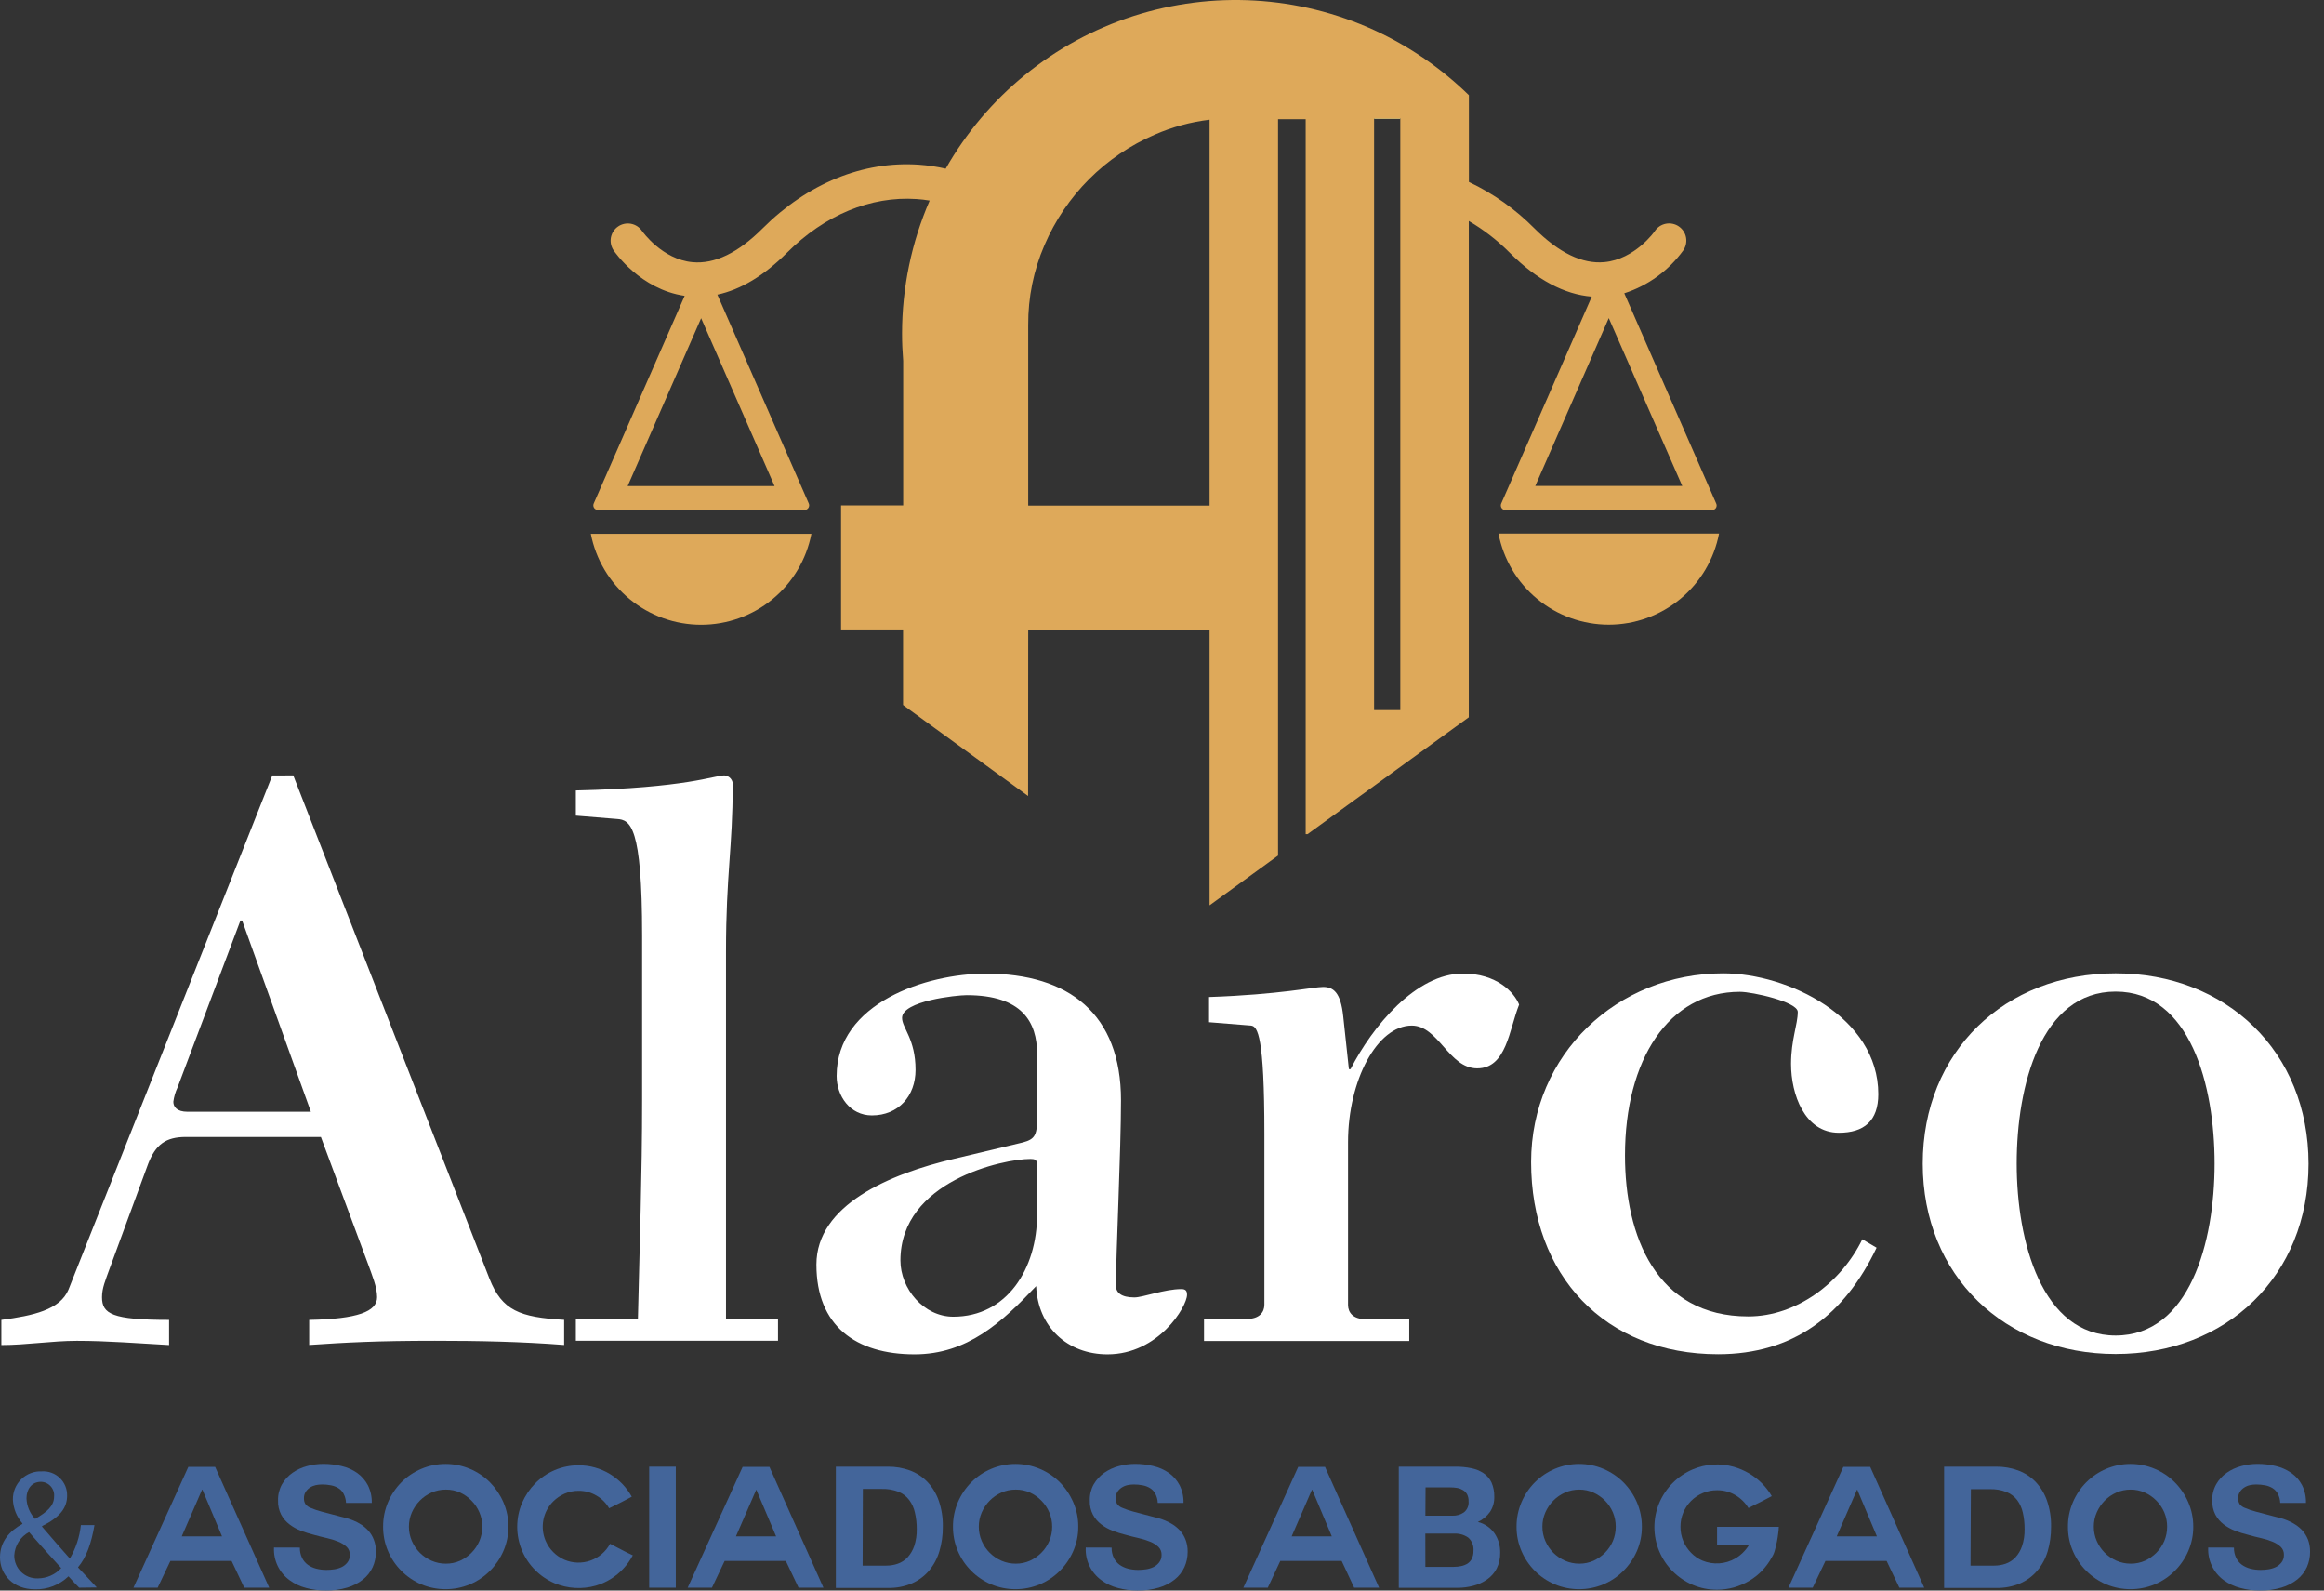 <svg width="133" height="91" viewBox="0 0 133 91" fill="none" xmlns="http://www.w3.org/2000/svg">
<rect x="0" y="0" width="133" height="91" fill="#333333" stroke="none"/>
<path d="M16.783 44.362L28.011 73.157C28.733 74.981 29.741 75.365 32.285 75.512V76.949C29.835 76.757 27.341 76.709 24.892 76.709C21.581 76.709 19.805 76.806 17.694 76.949V75.515C20.478 75.466 21.581 75.034 21.581 74.214C21.581 73.638 21.294 72.965 21.054 72.295L18.364 65.048H10.639C9.484 65.048 8.909 65.481 8.479 66.584L6.271 72.588C6.03 73.261 5.838 73.694 5.838 74.214C5.838 75.173 6.414 75.515 9.676 75.515V76.953C7.904 76.858 6.173 76.712 4.397 76.712C2.96 76.712 1.519 76.953 0.078 76.953V75.515C1.903 75.274 3.438 74.936 3.919 73.784L15.583 44.366L16.783 44.362ZM13.856 52.663H13.761L10.161 62.215C10.038 62.473 9.957 62.748 9.92 63.032C9.92 63.318 10.112 63.607 10.737 63.607H17.791L13.856 52.663Z" fill="white"/>
<path d="M44.524 76.709H32.955V75.463H36.507C36.604 71.287 36.748 67.159 36.748 62.983V53.528C36.748 47.241 36.074 46.906 35.307 46.857L32.955 46.665V45.224C39.291 45.081 40.875 44.362 41.451 44.362C41.521 44.366 41.59 44.384 41.653 44.415C41.716 44.447 41.772 44.491 41.817 44.545C41.863 44.599 41.896 44.662 41.916 44.729C41.936 44.797 41.941 44.868 41.932 44.938C41.932 48.49 41.548 50.025 41.548 54.439V75.463H44.524V76.709Z" fill="white"/>
<path d="M59.352 60.296C59.352 58.471 58.49 56.936 55.322 56.936C54.747 56.936 51.624 57.261 51.624 58.237C51.624 58.812 52.395 59.437 52.395 61.213C52.395 62.703 51.419 63.815 49.897 63.815C48.651 63.815 47.88 62.712 47.88 61.558C47.88 57.385 53.016 55.703 56.425 55.703C61.177 55.703 64.153 58.009 64.153 62.95C64.153 65.783 63.863 71.78 63.863 73.556C63.863 73.943 64.153 74.229 64.92 74.229C65.402 74.229 66.647 73.751 67.607 73.751C67.848 73.751 67.932 73.846 67.932 74.077C67.932 74.75 66.306 77.485 63.379 77.485C61.073 77.485 59.394 75.901 59.297 73.582C57.345 75.647 55.361 77.485 52.34 77.485C48.98 77.485 46.723 75.859 46.723 72.35C46.723 68.941 50.899 67.165 54.594 66.3L58.243 65.431C59.105 65.24 59.346 65.106 59.346 64.13L59.352 60.296ZM59.352 66.632C59.352 66.342 59.209 66.306 58.968 66.306C57.433 66.306 51.53 67.555 51.53 72.115C51.53 73.742 52.873 75.332 54.555 75.332C57.625 75.332 59.352 72.593 59.352 69.478V66.632Z" fill="white"/>
<path d="M68.905 75.461H71.351C72.073 75.461 72.359 75.077 72.359 74.645V64.855C72.359 59.286 71.976 58.711 71.592 58.675L69.192 58.483V57.042C73.273 56.899 75.144 56.466 75.719 56.466C76.295 56.466 76.728 56.756 76.871 58.148L77.196 61.169H77.29C78.539 58.724 81.034 55.699 83.721 55.699C85.643 55.699 86.648 56.756 86.937 57.475C86.362 58.916 86.218 61.124 84.537 61.124C82.911 61.124 82.328 58.675 80.793 58.675C78.825 58.675 77.147 61.794 77.147 65.346V74.658C77.147 75.09 77.433 75.474 78.155 75.474H80.65V76.72H68.905V75.461Z" fill="white"/>
<path d="M107.395 71.384C105.574 75.222 102.643 77.479 98.324 77.479C91.845 77.479 87.623 72.964 87.623 66.485C87.623 60.306 92.567 55.687 98.613 55.687C102.308 55.687 107.493 58.182 107.493 62.599C107.493 64.134 106.676 64.807 105.235 64.807C103.268 64.807 102.5 62.599 102.5 60.871C102.5 59.479 102.884 58.614 102.884 57.895C102.884 57.32 100.282 56.744 99.573 56.744C95.494 56.744 92.996 60.631 92.996 66.102C92.996 70.71 94.772 75.316 100.054 75.316C102.835 75.316 105.382 73.364 106.579 70.902L107.395 71.384Z" fill="white"/>
<path d="M110.036 66.583C110.036 60.153 114.739 55.687 121.075 55.687C127.411 55.687 132.114 60.153 132.114 66.583C132.114 73.013 127.411 77.466 121.075 77.466C114.739 77.466 110.036 73 110.036 66.57M126.738 66.57C126.738 62.108 125.346 56.731 121.075 56.731C116.805 56.731 115.413 62.108 115.413 66.57C115.413 71.032 116.85 76.409 121.075 76.409C125.3 76.409 126.738 71.081 126.738 66.57Z" fill="white"/>
<path d="M4.531 90.837C4.349 90.655 4.173 90.469 3.919 90.186C3.666 90.43 3.366 90.621 3.039 90.749C2.711 90.877 2.362 90.939 2.01 90.931C0.738 90.931 0 90.079 0 89.1C0 88.206 0.537 87.594 1.281 87.188V87.158C0.952 86.777 0.761 86.296 0.738 85.792C0.735 85.576 0.775 85.361 0.858 85.16C0.941 84.96 1.063 84.779 1.219 84.628C1.374 84.477 1.559 84.36 1.762 84.283C1.964 84.206 2.181 84.172 2.397 84.182C2.585 84.171 2.773 84.198 2.95 84.263C3.126 84.327 3.287 84.428 3.423 84.558C3.559 84.688 3.666 84.845 3.738 85.019C3.81 85.193 3.845 85.38 3.841 85.568C3.841 86.257 3.444 86.801 2.407 87.314V87.344C2.96 87.994 3.581 88.7 3.997 89.168C4.341 88.583 4.556 87.931 4.628 87.256H5.406C5.23 88.284 4.947 89.1 4.462 89.673C4.814 90.04 5.152 90.408 5.539 90.824L4.531 90.837ZM3.503 89.715C3.116 89.285 2.387 88.492 1.662 87.656C1.419 87.786 1.213 87.977 1.065 88.21C0.917 88.443 0.831 88.711 0.816 88.986C0.814 89.162 0.847 89.336 0.914 89.498C0.981 89.661 1.08 89.808 1.205 89.931C1.33 90.054 1.479 90.15 1.643 90.215C1.806 90.279 1.981 90.309 2.156 90.304C2.409 90.304 2.66 90.252 2.892 90.151C3.124 90.05 3.332 89.901 3.503 89.715ZM1.516 85.727C1.535 86.165 1.71 86.582 2.01 86.901C2.661 86.521 3.096 86.173 3.096 85.62C3.106 85.514 3.094 85.407 3.061 85.306C3.027 85.205 2.973 85.112 2.902 85.033C2.831 84.954 2.744 84.89 2.647 84.846C2.55 84.802 2.445 84.779 2.339 84.778C1.795 84.778 1.516 85.223 1.516 85.727Z" fill="#43659A"/>
<path d="M7.637 90.838L10.779 83.923H12.311L15.407 90.838H13.979L13.254 89.306H9.751L9.022 90.838H7.637ZM11.566 85.224L10.401 87.901H12.707L11.582 85.224H11.566Z" fill="#43659A"/>
<path d="M17.161 88.541C17.155 88.745 17.198 88.948 17.287 89.133C17.363 89.287 17.475 89.42 17.613 89.523C17.759 89.627 17.923 89.703 18.097 89.747C18.29 89.796 18.488 89.82 18.686 89.819C18.832 89.819 18.977 89.808 19.122 89.786C19.273 89.765 19.42 89.721 19.558 89.656C19.685 89.593 19.796 89.502 19.883 89.389C19.977 89.266 20.026 89.113 20.02 88.957C20.023 88.873 20.009 88.789 19.978 88.71C19.948 88.632 19.901 88.561 19.841 88.502C19.703 88.374 19.544 88.274 19.369 88.206C19.159 88.118 18.941 88.05 18.718 88.001C18.471 87.945 18.224 87.884 17.97 87.812C17.713 87.748 17.46 87.669 17.213 87.575C16.979 87.486 16.76 87.363 16.562 87.21C16.367 87.062 16.207 86.873 16.09 86.657C15.963 86.406 15.902 86.126 15.912 85.844C15.903 85.52 15.981 85.2 16.139 84.917C16.289 84.661 16.492 84.439 16.735 84.267C16.988 84.09 17.271 83.959 17.57 83.88C17.873 83.796 18.186 83.754 18.501 83.753C18.852 83.752 19.203 83.794 19.545 83.876C19.863 83.95 20.164 84.082 20.433 84.267C20.689 84.448 20.899 84.686 21.047 84.963C21.208 85.279 21.286 85.63 21.275 85.984H19.802C19.795 85.805 19.75 85.63 19.668 85.47C19.601 85.337 19.499 85.225 19.372 85.145C19.242 85.063 19.097 85.007 18.946 84.979C18.777 84.946 18.605 84.929 18.432 84.93C18.309 84.93 18.186 84.944 18.065 84.969C17.949 84.995 17.839 85.041 17.739 85.106C17.64 85.169 17.556 85.254 17.492 85.353C17.424 85.462 17.391 85.589 17.395 85.718C17.39 85.831 17.417 85.944 17.473 86.043C17.55 86.147 17.656 86.227 17.779 86.27C17.983 86.357 18.194 86.429 18.41 86.485C18.676 86.56 19.027 86.651 19.46 86.761L19.785 86.843C19.932 86.882 20.075 86.931 20.215 86.989C20.375 87.054 20.528 87.133 20.673 87.227C20.827 87.328 20.967 87.448 21.09 87.584C21.221 87.735 21.324 87.908 21.395 88.095C21.477 88.313 21.517 88.545 21.512 88.778C21.515 89.083 21.452 89.385 21.327 89.663C21.201 89.936 21.012 90.177 20.777 90.365C20.509 90.576 20.204 90.734 19.876 90.83C19.472 90.95 19.052 91.007 18.631 90.999C18.255 91 17.881 90.951 17.518 90.853C17.178 90.767 16.858 90.616 16.575 90.408C16.282 90.195 16.046 89.913 15.89 89.586C15.734 89.26 15.662 88.899 15.681 88.537L17.161 88.541Z" fill="#43659A"/>
<path d="M29.093 87.347C29.098 87.827 29 88.302 28.807 88.742C28.623 89.165 28.362 89.55 28.036 89.877C27.709 90.204 27.321 90.465 26.895 90.645C26.453 90.829 25.98 90.924 25.501 90.924C25.023 90.924 24.549 90.829 24.107 90.645C23.683 90.464 23.298 90.203 22.972 89.877C22.646 89.552 22.385 89.166 22.205 88.742C22.017 88.301 21.922 87.826 21.925 87.347C21.922 86.865 22.017 86.388 22.205 85.945C22.386 85.519 22.646 85.132 22.972 84.803C23.298 84.478 23.683 84.219 24.107 84.039C24.548 83.852 25.022 83.756 25.501 83.756C25.98 83.756 26.454 83.852 26.895 84.039C27.321 84.218 27.709 84.477 28.036 84.803C28.361 85.133 28.623 85.52 28.807 85.945C29 86.387 29.097 86.865 29.093 87.347ZM25.516 85.223C25.234 85.221 24.954 85.278 24.696 85.392C24.446 85.503 24.218 85.659 24.026 85.854C23.835 86.049 23.68 86.277 23.571 86.527C23.458 86.786 23.4 87.065 23.401 87.347C23.401 87.629 23.459 87.908 23.571 88.166C23.789 88.671 24.192 89.073 24.696 89.292C24.954 89.405 25.234 89.463 25.516 89.461C25.797 89.464 26.075 89.406 26.332 89.292C26.574 89.18 26.794 89.026 26.983 88.836C27.174 88.644 27.328 88.416 27.435 88.166C27.546 87.907 27.602 87.629 27.601 87.347C27.603 87.065 27.546 86.786 27.435 86.527C27.328 86.276 27.175 86.047 26.983 85.854C26.796 85.661 26.576 85.504 26.332 85.392C26.075 85.278 25.797 85.22 25.516 85.223Z" fill="#43659A"/>
<path d="M36.214 88.987C36.066 89.263 35.884 89.519 35.671 89.748C35.459 89.977 35.217 90.176 34.952 90.34C34.682 90.508 34.39 90.637 34.084 90.724C33.31 90.942 32.485 90.892 31.742 90.584C30.901 90.226 30.232 89.555 29.875 88.714C29.693 88.283 29.599 87.819 29.599 87.351C29.599 86.883 29.693 86.419 29.875 85.988C30.054 85.572 30.309 85.192 30.627 84.869C30.946 84.547 31.325 84.29 31.742 84.112C32.175 83.927 32.641 83.833 33.111 83.835C33.746 83.832 34.368 84.006 34.91 84.336C35.169 84.494 35.407 84.684 35.619 84.902C35.827 85.122 36.007 85.367 36.156 85.63L35.798 85.819L35.535 85.956L35.255 86.096L34.858 86.291C34.687 85.991 34.438 85.741 34.139 85.569C33.828 85.384 33.473 85.288 33.111 85.292C32.836 85.289 32.563 85.345 32.311 85.455C32.069 85.562 31.849 85.712 31.661 85.897C31.372 86.186 31.175 86.554 31.097 86.955C31.019 87.356 31.062 87.772 31.222 88.148C31.325 88.391 31.474 88.612 31.661 88.798C31.847 88.986 32.068 89.136 32.311 89.241C32.781 89.439 33.308 89.454 33.789 89.284C34.27 89.115 34.671 88.772 34.913 88.323L35.307 88.528L35.583 88.671L35.847 88.808L36.214 88.984" fill="#43659A"/>
<path d="M38.675 83.913H37.153V90.838H38.675V83.913Z" fill="#43659A"/>
<path d="M39.355 90.838L42.501 83.923H44.033L47.126 90.838H45.701L44.973 89.306H41.47L40.744 90.838H39.355ZM43.281 85.224L42.117 87.901H44.416L43.281 85.224Z" fill="#43659A"/>
<path d="M47.835 83.913H50.824C51.249 83.91 51.671 83.983 52.07 84.128C52.447 84.267 52.788 84.489 53.068 84.778C53.358 85.084 53.58 85.447 53.719 85.845C53.887 86.329 53.967 86.839 53.956 87.351C53.961 87.823 53.895 88.294 53.761 88.746C53.643 89.151 53.444 89.527 53.176 89.852C52.91 90.167 52.576 90.417 52.2 90.584C51.764 90.771 51.292 90.862 50.818 90.851H47.835V83.913ZM49.367 89.573H50.726C50.948 89.574 51.168 89.538 51.377 89.465C51.586 89.392 51.776 89.27 51.93 89.111C52.103 88.923 52.234 88.702 52.317 88.46C52.422 88.146 52.472 87.816 52.463 87.484C52.466 87.167 52.431 86.85 52.359 86.541C52.304 86.28 52.193 86.034 52.034 85.819C51.874 85.607 51.659 85.443 51.413 85.344C51.111 85.229 50.789 85.175 50.466 85.185H49.38L49.367 89.573Z" fill="#43659A"/>
<path d="M61.707 87.347C61.711 87.827 61.613 88.302 61.42 88.742C61.237 89.165 60.975 89.55 60.65 89.877C60.322 90.204 59.934 90.465 59.508 90.645C59.066 90.829 58.593 90.924 58.114 90.924C57.636 90.924 57.162 90.829 56.721 90.645C56.297 90.464 55.911 90.203 55.586 89.877C55.259 89.552 54.998 89.166 54.818 88.742C54.63 88.301 54.535 87.826 54.538 87.347C54.535 86.865 54.63 86.388 54.818 85.945C54.999 85.519 55.259 85.132 55.586 84.803C55.911 84.478 56.297 84.219 56.721 84.039C57.162 83.852 57.636 83.756 58.114 83.756C58.593 83.756 59.067 83.852 59.508 84.039C59.934 84.218 60.322 84.477 60.65 84.803C60.975 85.133 61.236 85.52 61.42 85.945C61.613 86.387 61.711 86.865 61.707 87.347ZM58.129 85.223C57.847 85.221 57.568 85.278 57.309 85.392C57.059 85.503 56.832 85.659 56.639 85.854C56.448 86.049 56.294 86.277 56.184 86.527C56.071 86.786 56.014 87.065 56.015 87.347C56.014 87.629 56.072 87.908 56.184 88.166C56.402 88.671 56.805 89.073 57.309 89.292C57.568 89.405 57.847 89.463 58.129 89.461C58.41 89.464 58.689 89.406 58.945 89.292C59.187 89.18 59.408 89.026 59.596 88.836C59.788 88.644 59.941 88.416 60.048 88.166C60.159 87.907 60.215 87.629 60.214 87.347C60.216 87.065 60.16 86.786 60.048 86.527C59.942 86.276 59.788 86.047 59.596 85.854C59.41 85.661 59.189 85.504 58.945 85.392C58.689 85.278 58.41 85.22 58.129 85.223Z" fill="#43659A"/>
<path d="M63.616 88.541C63.61 88.745 63.653 88.948 63.742 89.133C63.819 89.287 63.93 89.42 64.068 89.523C64.214 89.627 64.379 89.703 64.552 89.747C64.745 89.796 64.943 89.82 65.141 89.819C65.287 89.819 65.433 89.808 65.577 89.786C65.728 89.765 65.875 89.721 66.013 89.656C66.14 89.593 66.251 89.502 66.338 89.389C66.432 89.266 66.481 89.113 66.475 88.957C66.478 88.873 66.464 88.789 66.433 88.71C66.403 88.632 66.356 88.561 66.296 88.502C66.159 88.374 65.999 88.274 65.824 88.206C65.614 88.118 65.396 88.05 65.174 88.001C64.926 87.945 64.679 87.884 64.425 87.812C64.168 87.748 63.915 87.669 63.668 87.575C63.434 87.486 63.215 87.363 63.017 87.21C62.822 87.062 62.662 86.873 62.546 86.657C62.418 86.406 62.357 86.126 62.367 85.844C62.358 85.52 62.436 85.2 62.594 84.917C62.744 84.661 62.947 84.439 63.19 84.267C63.444 84.09 63.726 83.959 64.025 83.88C64.329 83.796 64.641 83.754 64.956 83.753C65.307 83.752 65.658 83.794 66 83.876C66.318 83.95 66.619 84.082 66.888 84.267C67.144 84.448 67.355 84.686 67.502 84.963C67.663 85.279 67.741 85.63 67.73 85.984H66.257C66.25 85.805 66.205 85.63 66.123 85.47C66.056 85.337 65.954 85.225 65.827 85.145C65.697 85.063 65.552 85.007 65.401 84.979C65.232 84.946 65.06 84.929 64.887 84.93C64.764 84.93 64.641 84.944 64.52 84.969C64.404 84.995 64.294 85.041 64.195 85.106C64.095 85.169 64.011 85.254 63.947 85.353C63.88 85.462 63.846 85.589 63.85 85.718C63.845 85.831 63.872 85.944 63.928 86.043C64.005 86.147 64.111 86.227 64.234 86.27C64.439 86.357 64.649 86.429 64.865 86.485C65.131 86.56 65.483 86.651 65.915 86.761L66.24 86.843C66.387 86.882 66.53 86.931 66.67 86.989C66.83 87.054 66.983 87.133 67.128 87.227C67.282 87.328 67.422 87.448 67.545 87.584C67.676 87.735 67.779 87.908 67.85 88.095C67.932 88.313 67.972 88.545 67.968 88.778C67.97 89.083 67.907 89.385 67.782 89.663C67.656 89.936 67.467 90.177 67.232 90.365C66.965 90.576 66.659 90.734 66.332 90.83C65.927 90.95 65.507 91.007 65.086 90.999C64.71 91 64.336 90.951 63.973 90.853C63.633 90.767 63.313 90.616 63.03 90.408C62.737 90.195 62.501 89.913 62.345 89.586C62.189 89.26 62.117 88.899 62.136 88.537L63.616 88.541Z" fill="#43659A"/>
<path d="M71.155 90.838L74.297 83.923H75.829L78.925 90.838H77.498L76.782 89.306H73.269L72.554 90.838H71.155ZM75.084 85.224L73.92 87.901H76.219L75.094 85.224H75.084Z" fill="#43659A"/>
<path d="M80.051 83.913H83.303C83.606 83.911 83.908 83.94 84.204 84.001C84.454 84.05 84.691 84.147 84.903 84.287C85.098 84.42 85.254 84.602 85.356 84.814C85.468 85.071 85.522 85.35 85.515 85.631C85.525 85.938 85.44 86.241 85.271 86.499C85.094 86.749 84.854 86.948 84.575 87.075C84.96 87.17 85.299 87.401 85.528 87.725C85.749 88.052 85.862 88.44 85.853 88.834C85.86 89.149 85.791 89.46 85.652 89.742C85.522 89.992 85.333 90.206 85.102 90.366C84.863 90.533 84.597 90.655 84.315 90.727C84.02 90.806 83.716 90.845 83.411 90.844H80.051V83.913ZM81.573 86.717H83.115C83.353 86.727 83.589 86.658 83.785 86.522C83.876 86.446 83.948 86.349 83.994 86.239C84.039 86.129 84.057 86.009 84.045 85.891C84.051 85.754 84.022 85.617 83.96 85.494C83.905 85.395 83.824 85.312 83.726 85.253C83.626 85.193 83.516 85.151 83.401 85.13C83.271 85.107 83.139 85.096 83.007 85.097H81.583L81.573 86.717ZM81.573 89.644H83.199C83.343 89.644 83.485 89.629 83.625 89.599C83.753 89.572 83.875 89.524 83.986 89.456C84.091 89.384 84.175 89.288 84.234 89.176C84.299 89.037 84.33 88.884 84.325 88.73C84.338 88.589 84.318 88.446 84.266 88.314C84.214 88.181 84.132 88.063 84.025 87.969C83.792 87.808 83.512 87.728 83.228 87.742H81.57L81.573 89.644Z" fill="#43659A"/>
<path d="M93.962 87.347C93.965 87.827 93.867 88.302 93.676 88.742C93.492 89.166 93.229 89.551 92.902 89.877C92.575 90.204 92.189 90.465 91.763 90.645C91.322 90.829 90.848 90.924 90.37 90.924C89.891 90.924 89.417 90.829 88.976 90.645C88.12 90.279 87.439 89.598 87.073 88.742C86.883 88.302 86.787 87.826 86.79 87.347C86.787 86.865 86.883 86.388 87.073 85.945C87.254 85.519 87.514 85.132 87.841 84.803C88.166 84.478 88.552 84.218 88.976 84.039C89.417 83.852 89.891 83.756 90.37 83.756C90.848 83.756 91.322 83.852 91.763 84.039C92.188 84.218 92.575 84.478 92.902 84.803C93.229 85.132 93.491 85.519 93.676 85.945C93.867 86.388 93.964 86.865 93.962 87.347ZM90.384 85.223C90.102 85.221 89.823 85.278 89.564 85.392C89.314 85.502 89.086 85.659 88.894 85.854C88.703 86.049 88.549 86.277 88.439 86.527C88.325 86.785 88.267 87.065 88.27 87.347C88.268 87.629 88.326 87.908 88.439 88.166C88.55 88.415 88.704 88.642 88.894 88.836C89.088 89.028 89.315 89.182 89.564 89.292C89.823 89.405 90.102 89.463 90.384 89.461C90.665 89.464 90.944 89.406 91.201 89.292C91.442 89.179 91.662 89.025 91.851 88.836C92.042 88.643 92.195 88.416 92.303 88.166C92.412 87.907 92.467 87.628 92.466 87.347C92.468 87.065 92.412 86.787 92.303 86.527C92.087 86.022 91.689 85.617 91.188 85.392C90.931 85.278 90.652 85.22 90.371 85.223" fill="#43659A"/>
<path d="M101.797 87.376C101.794 87.485 101.784 87.594 101.768 87.702C101.752 87.851 101.726 88.027 101.693 88.189C101.661 88.363 101.62 88.534 101.57 88.703C101.535 88.842 101.478 88.974 101.401 89.094C101.251 89.371 101.065 89.627 100.848 89.855C100.631 90.083 100.383 90.28 100.113 90.44C99.837 90.604 99.542 90.732 99.234 90.821C98.917 90.909 98.588 90.954 98.259 90.954C97.781 90.956 97.309 90.861 96.87 90.674C96.445 90.492 96.059 90.23 95.731 89.904C95.403 89.577 95.141 89.189 94.961 88.762C94.775 88.322 94.679 87.848 94.679 87.37C94.679 86.892 94.775 86.418 94.961 85.978C95.328 85.12 96.012 84.436 96.87 84.069C97.616 83.751 98.448 83.699 99.228 83.922C99.532 84.01 99.824 84.136 100.096 84.296C100.635 84.611 101.083 85.059 101.397 85.597C101.241 85.675 101.118 85.74 101.023 85.792C100.929 85.844 100.841 85.89 100.753 85.932L100.467 86.072L100.061 86.277C99.877 85.972 99.62 85.718 99.312 85.539C98.996 85.351 98.633 85.254 98.265 85.259C97.984 85.256 97.704 85.311 97.446 85.422C96.944 85.633 96.544 86.032 96.333 86.534C96.224 86.793 96.169 87.072 96.171 87.354C96.169 87.635 96.225 87.914 96.333 88.173C96.44 88.422 96.593 88.65 96.782 88.843C96.967 89.034 97.188 89.185 97.433 89.289C97.736 89.413 98.064 89.466 98.391 89.443C98.718 89.421 99.035 89.323 99.319 89.159C99.632 88.972 99.896 88.712 100.087 88.401C99.904 88.401 99.745 88.401 99.609 88.401H99.169H98.727H98.402C98.311 88.401 98.265 88.401 98.265 88.401V87.354H100.89H101.804" fill="#43659A"/>
<path d="M102.35 90.838L105.495 83.923H107.03L110.123 90.838H108.699L107.97 89.306H104.467L103.738 90.838H102.35ZM106.279 85.224L105.114 87.901H107.414L106.288 85.224H106.279Z" fill="#43659A"/>
<path d="M111.259 83.913H114.248C114.673 83.909 115.095 83.982 115.494 84.128C115.871 84.267 116.212 84.489 116.492 84.778C116.782 85.084 117.004 85.448 117.143 85.845C117.31 86.329 117.391 86.839 117.38 87.351C117.384 87.823 117.319 88.293 117.188 88.746C117.07 89.152 116.87 89.528 116.599 89.852C116.334 90.168 116.001 90.418 115.624 90.584C115.187 90.772 114.716 90.863 114.241 90.851H111.259V83.913ZM112.771 89.573H114.128C114.349 89.574 114.569 89.538 114.778 89.465C114.988 89.392 115.177 89.271 115.331 89.111C115.505 88.924 115.637 88.702 115.718 88.46C115.823 88.146 115.873 87.816 115.864 87.484C115.868 87.167 115.834 86.85 115.764 86.541C115.707 86.28 115.596 86.034 115.438 85.819C115.277 85.613 115.063 85.454 114.82 85.357C114.52 85.242 114.199 85.188 113.877 85.198H112.791L112.771 89.573Z" fill="#43659A"/>
<path d="M125.518 87.347C125.52 87.827 125.423 88.302 125.231 88.742C125.048 89.166 124.785 89.551 124.457 89.877C124.131 90.204 123.744 90.465 123.319 90.645C122.877 90.829 122.404 90.924 121.925 90.924C121.447 90.924 120.973 90.829 120.531 90.645C119.676 90.279 118.994 89.598 118.629 88.742C118.438 88.302 118.342 87.826 118.346 87.347C118.342 86.865 118.439 86.388 118.629 85.945C118.81 85.519 119.07 85.132 119.396 84.803C119.722 84.478 120.107 84.218 120.531 84.039C120.972 83.852 121.446 83.756 121.925 83.756C122.404 83.756 122.878 83.852 123.319 84.039C123.744 84.218 124.131 84.478 124.457 84.803C124.784 85.132 125.047 85.519 125.231 85.945C125.422 86.388 125.52 86.865 125.518 87.347ZM121.94 85.223C121.658 85.221 121.378 85.278 121.12 85.392C120.869 85.502 120.642 85.659 120.45 85.854C120.259 86.049 120.105 86.277 119.995 86.527C119.881 86.785 119.823 87.065 119.826 87.347C119.824 87.629 119.881 87.908 119.995 88.166C120.105 88.415 120.26 88.642 120.45 88.836C120.644 89.028 120.871 89.182 121.12 89.292C121.378 89.405 121.658 89.463 121.94 89.461C122.221 89.464 122.499 89.406 122.756 89.292C122.998 89.179 123.218 89.025 123.407 88.836C123.597 88.643 123.751 88.416 123.859 88.166C123.967 87.907 124.022 87.628 124.021 87.347C124.023 87.065 123.968 86.787 123.859 86.527C123.642 86.022 123.244 85.617 122.743 85.392C122.486 85.278 122.208 85.22 121.927 85.223" fill="#43659A"/>
<path d="M127.846 88.541C127.84 88.745 127.884 88.948 127.973 89.133C128.049 89.287 128.161 89.42 128.298 89.523C128.445 89.627 128.609 89.703 128.783 89.747C128.975 89.796 129.173 89.82 129.372 89.819C129.518 89.819 129.663 89.808 129.808 89.786C129.959 89.765 130.105 89.721 130.243 89.656C130.37 89.592 130.481 89.501 130.569 89.39C130.663 89.266 130.711 89.113 130.705 88.957C130.709 88.873 130.695 88.789 130.664 88.71C130.633 88.632 130.586 88.561 130.526 88.502C130.389 88.374 130.229 88.274 130.055 88.206C129.844 88.118 129.627 88.05 129.404 88.001C129.16 87.945 128.91 87.884 128.66 87.812C128.402 87.748 128.149 87.669 127.902 87.575C127.669 87.484 127.45 87.362 127.251 87.21C127.058 87.061 126.899 86.872 126.783 86.657C126.656 86.406 126.594 86.126 126.604 85.844C126.595 85.52 126.674 85.2 126.832 84.917C126.98 84.659 127.183 84.437 127.427 84.267C127.681 84.09 127.964 83.959 128.263 83.88C128.566 83.796 128.879 83.753 129.193 83.753C129.544 83.752 129.893 83.794 130.234 83.876C130.552 83.949 130.853 84.081 131.122 84.267C131.38 84.447 131.592 84.685 131.74 84.963C131.899 85.279 131.977 85.63 131.967 85.984H130.494C130.487 85.805 130.442 85.63 130.361 85.47C130.292 85.338 130.19 85.226 130.065 85.145C129.934 85.064 129.79 85.007 129.639 84.979C129.469 84.946 129.297 84.93 129.125 84.93C129.001 84.93 128.878 84.943 128.757 84.969C128.641 84.995 128.531 85.041 128.432 85.106C128.332 85.169 128.248 85.254 128.185 85.353C128.117 85.462 128.083 85.589 128.087 85.718C128.083 85.831 128.11 85.944 128.165 86.043C128.242 86.147 128.349 86.227 128.471 86.27C128.676 86.358 128.886 86.429 129.102 86.485C129.369 86.56 129.72 86.651 130.152 86.761L130.478 86.843C130.624 86.882 130.767 86.931 130.907 86.989C131.066 87.053 131.219 87.133 131.362 87.227C131.517 87.327 131.659 87.447 131.782 87.584C131.912 87.736 132.015 87.909 132.088 88.095C132.166 88.314 132.205 88.545 132.202 88.778C132.205 89.083 132.143 89.385 132.019 89.663C131.893 89.936 131.705 90.177 131.47 90.365C131.202 90.576 130.896 90.734 130.569 90.83C130.165 90.95 129.744 91.007 129.323 90.999C128.947 91.001 128.573 90.951 128.211 90.853C127.87 90.766 127.548 90.615 127.264 90.408C126.972 90.195 126.737 89.912 126.582 89.585C126.426 89.259 126.354 88.899 126.373 88.537L127.846 88.541Z" fill="#43659A"/>
<path d="M85.756 30.525C86.038 31.993 86.822 33.316 87.974 34.267C89.126 35.219 90.573 35.74 92.067 35.74C93.561 35.74 95.009 35.219 96.161 34.267C97.313 33.316 98.097 31.993 98.379 30.525H85.756Z" fill="#DEA95A"/>
<path d="M40.126 35.745C41.618 35.745 43.064 35.226 44.215 34.276C45.367 33.327 46.151 32.006 46.435 30.541H33.812C34.097 32.006 34.883 33.327 36.035 34.277C37.187 35.226 38.633 35.745 40.126 35.745Z" fill="#DEA95A"/>
<path d="M58.843 36.018H69.222V51.796L73.141 48.95V6.82H74.722V47.724H74.829L84.057 41.037V12.642C84.917 13.148 85.709 13.762 86.412 14.47C87.95 16.009 89.521 16.845 91.095 16.971L85.911 28.814C85.894 28.854 85.887 28.898 85.891 28.942C85.895 28.986 85.909 29.028 85.933 29.064C85.958 29.101 85.99 29.131 86.029 29.152C86.068 29.173 86.111 29.184 86.155 29.185H97.974C98.019 29.185 98.062 29.175 98.101 29.154C98.14 29.133 98.174 29.103 98.198 29.066C98.222 29.029 98.237 28.987 98.24 28.942C98.244 28.898 98.236 28.854 98.218 28.814L92.956 16.779C94.315 16.341 95.499 15.479 96.335 14.321C96.482 14.105 96.537 13.84 96.489 13.583C96.441 13.327 96.292 13.1 96.076 12.953C95.861 12.806 95.596 12.751 95.339 12.799C95.083 12.847 94.856 12.996 94.709 13.211C94.709 13.228 93.567 14.838 91.814 14.997C90.555 15.114 89.212 14.464 87.814 13.068C86.728 11.97 85.459 11.071 84.063 10.411V5.448C82.484 3.904 80.651 2.645 78.645 1.724C74.305 -0.257 69.382 -0.541 64.844 0.925C60.305 2.392 56.48 5.505 54.121 9.65C53.616 9.535 53.102 9.458 52.586 9.422C49.388 9.201 46.211 10.499 43.638 13.072C42.243 14.467 40.896 15.117 39.637 15C37.897 14.844 36.772 13.254 36.743 13.215C36.596 12.999 36.369 12.851 36.112 12.802C35.856 12.754 35.591 12.809 35.375 12.956C35.159 13.103 35.011 13.33 34.962 13.586C34.914 13.843 34.969 14.108 35.116 14.324C35.178 14.418 36.655 16.562 39.182 16.926L33.978 28.807C33.96 28.848 33.952 28.892 33.956 28.936C33.959 28.98 33.974 29.023 33.998 29.059C34.023 29.096 34.056 29.127 34.095 29.147C34.134 29.168 34.178 29.179 34.222 29.178H46.041C46.085 29.178 46.129 29.167 46.167 29.146C46.206 29.125 46.239 29.095 46.263 29.058C46.287 29.021 46.301 28.979 46.306 28.936C46.309 28.892 46.303 28.848 46.285 28.807L41.055 16.858C42.392 16.571 43.726 15.771 45.033 14.464C47.196 12.297 49.831 11.211 52.449 11.387C52.702 11.403 52.954 11.432 53.203 11.475C52.162 13.876 51.624 16.465 51.623 19.082C51.623 19.609 51.646 20.13 51.688 20.643V28.915H48.133V36.012H51.681V40.337L58.837 45.541L58.843 36.018ZM92.068 18.198L96.273 27.802H87.862L92.068 18.198ZM78.638 11.439V6.759H80.138V40.627H78.638V11.439ZM58.843 18.594C58.833 17.021 59.151 15.462 59.777 14.018C60.994 11.178 63.257 8.916 66.097 7.698C67.091 7.264 68.144 6.978 69.222 6.85V28.928H58.843V18.594ZM44.327 27.809H35.92L40.125 18.204L44.327 27.809Z" fill="#DEA95A"/>
<path d="M80.138 6.755H78.639V6.804H80.138V6.755Z" fill="#D7BB72"/>
</svg>
